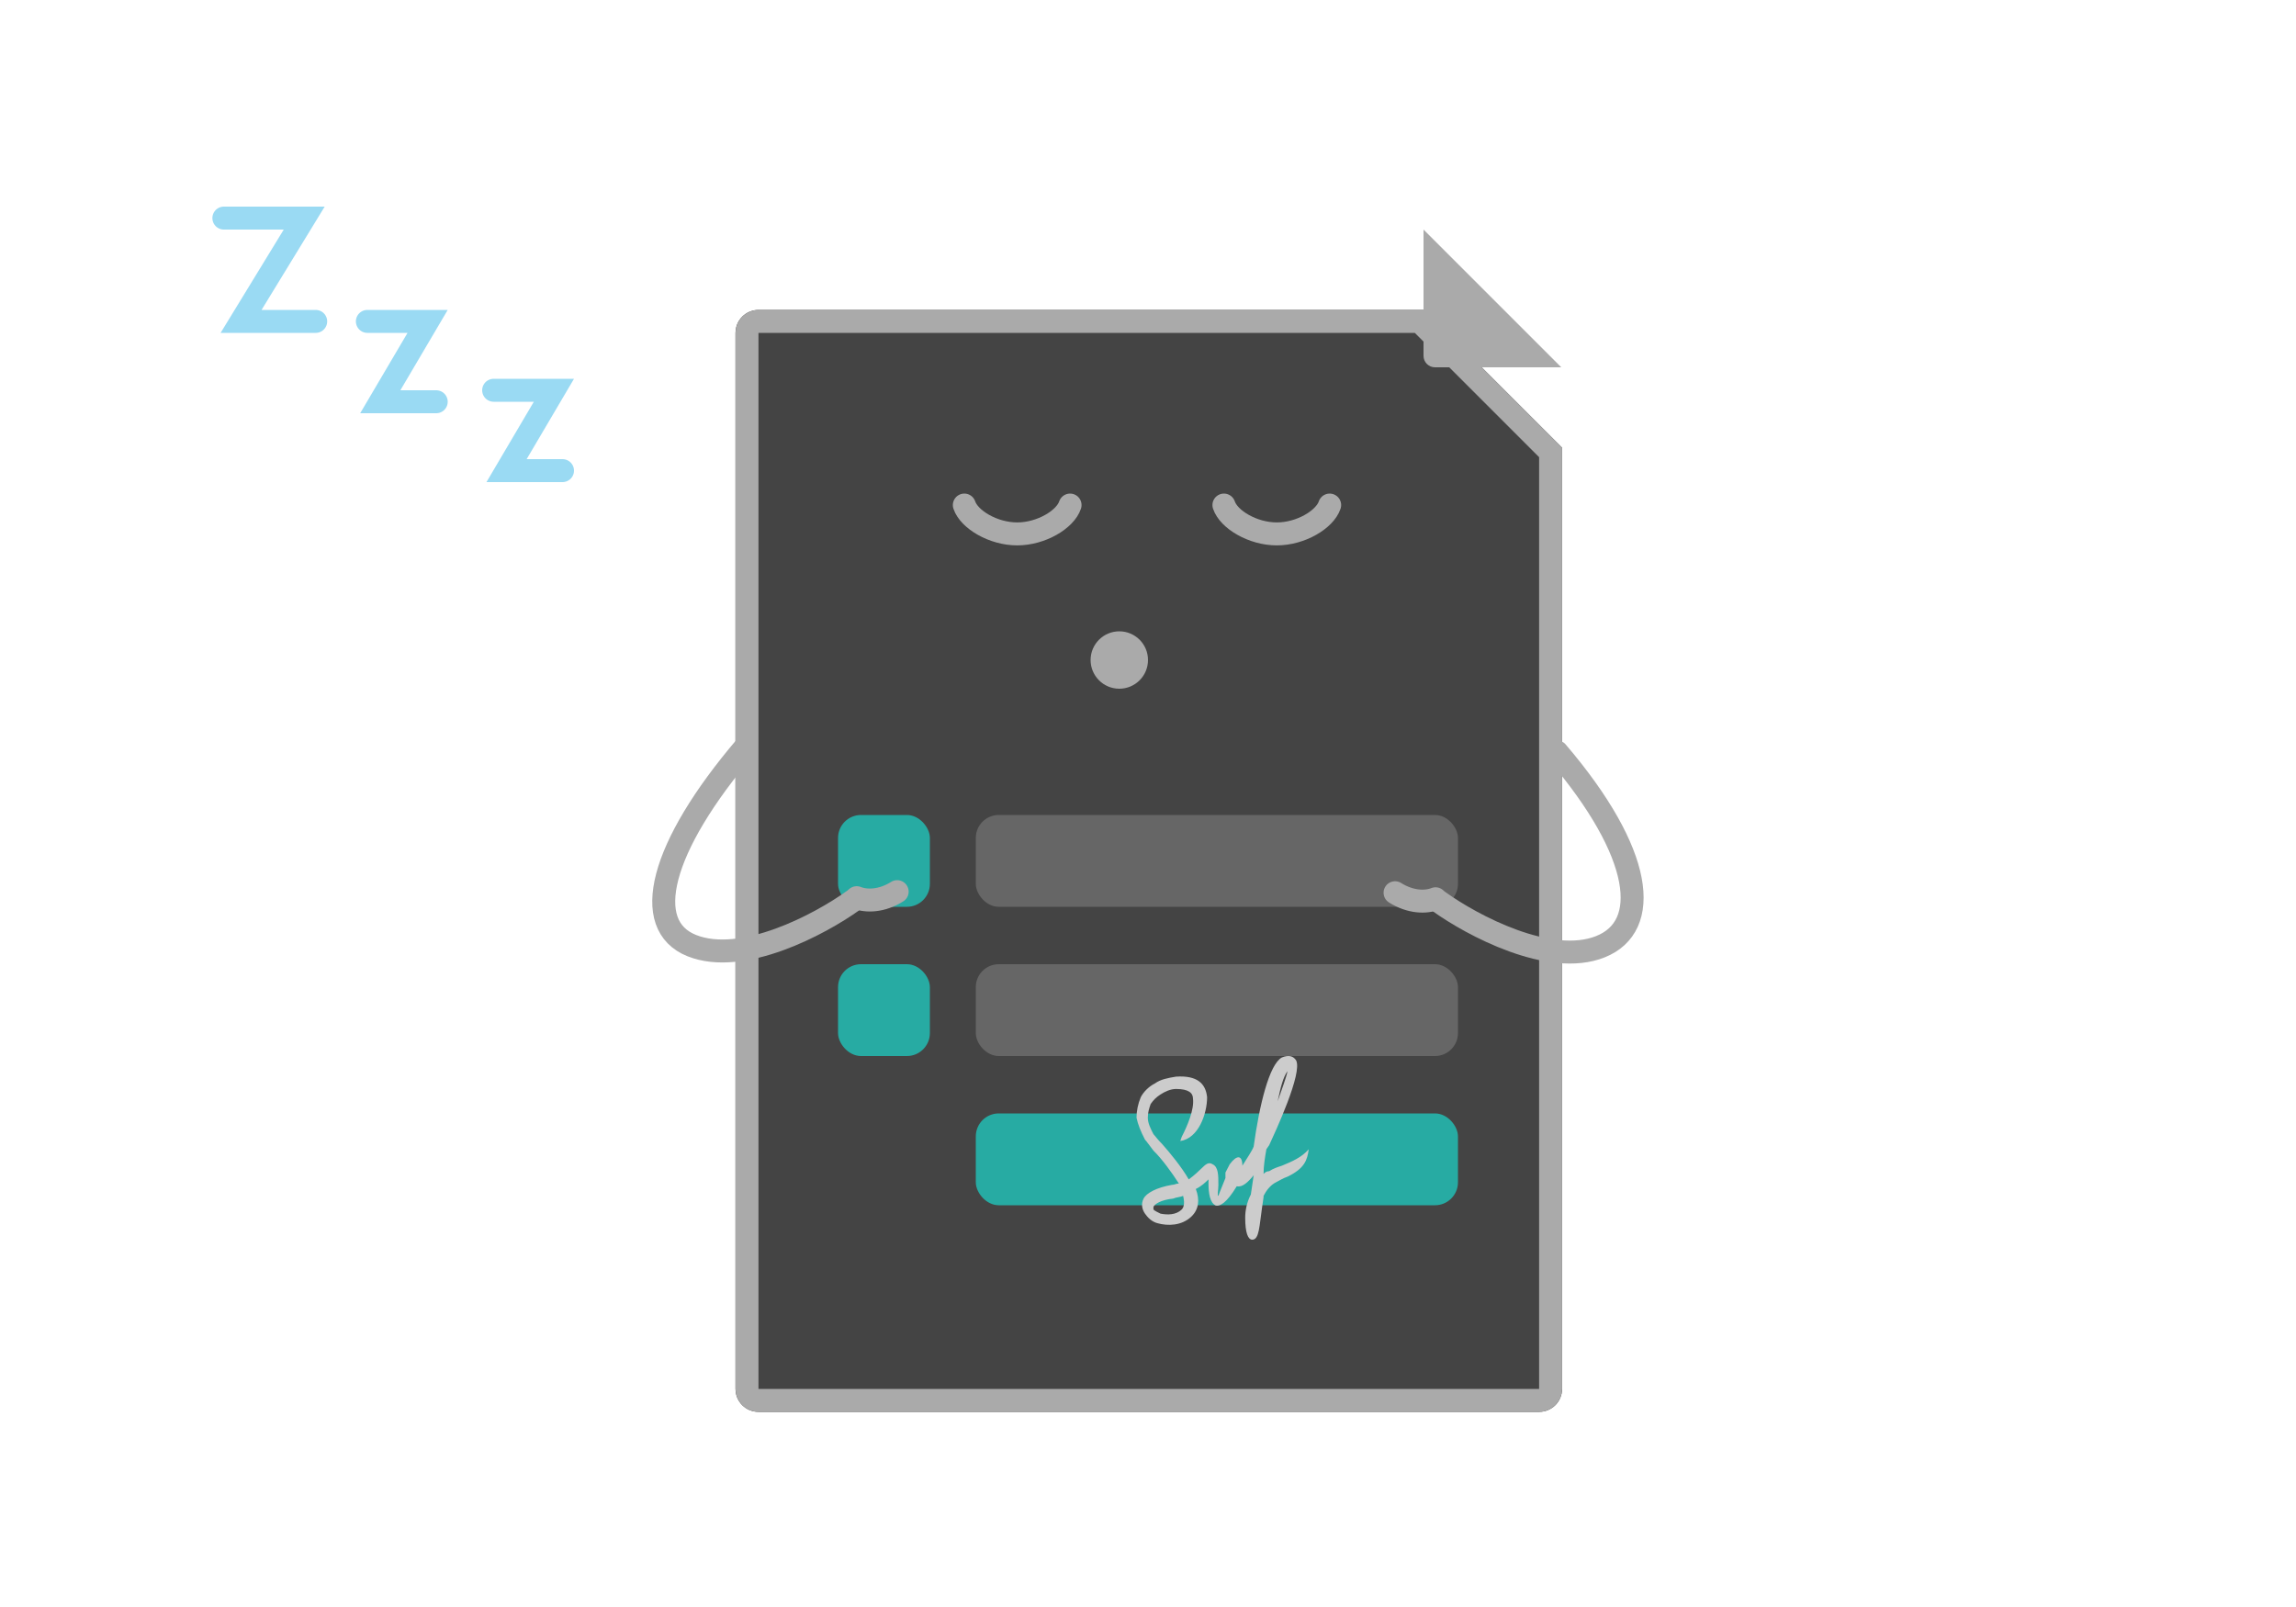 <svg width="200" height="140" viewBox="0 0 200 140" fill="none" xmlns="http://www.w3.org/2000/svg">
<g filter="url(#filter0_d_371_17263)">
<path d="M64.069 22C64.069 20.895 64.965 20 66.069 20H124.069L136.069 32V114C136.069 115.105 135.174 116 134.069 116H66.069C64.965 116 64.069 115.105 64.069 114V22Z" fill="#444444"/>
<path d="M65.069 22C65.069 21.448 65.517 21 66.069 21H123.655L135.069 32.414V114C135.069 114.552 134.622 115 134.069 115H66.069C65.517 115 65.069 114.552 65.069 114V22Z" stroke="#AAAAAA" stroke-width="2"/>
</g>
<path d="M84 44C84.419 45.256 86.512 46.513 88.606 46.513C90.7 46.513 92.794 45.256 93.212 44" stroke="#AAAAAA" stroke-width="2" stroke-linecap="round"/>
<path d="M106.613 44C107.031 45.256 109.125 46.513 111.219 46.513C113.313 46.513 115.406 45.256 115.825 44" stroke="#AAAAAA" stroke-width="2" stroke-linecap="round"/>
<rect x="73" y="71" width="8" height="8" rx="2" fill="#27ABA3"/>
<rect x="85" y="71" width="42" height="8" rx="2" fill="#666666"/>
<rect x="85" y="84" width="42" height="8" rx="2" fill="#666666"/>
<rect x="85" y="97" width="42" height="8" rx="2" fill="#27ABA3"/>
<rect x="73" y="84" width="8" height="8" rx="2" fill="#27ABA3"/>
<path fill-rule="evenodd" clip-rule="evenodd" d="M102.811 99.406L102.934 99.047C103.426 98.093 104.041 96.66 103.918 95.705C103.918 95.228 103.549 94.87 102.443 94.87C101.951 94.87 101.459 95.108 101.09 95.347C100.721 95.586 100.475 95.825 100.23 96.183C100.107 96.541 99.984 96.899 99.984 97.376C99.984 97.854 100.23 98.331 100.475 98.809C100.598 98.928 100.844 99.286 101.213 99.644C101.951 100.48 102.934 101.674 103.549 102.748C104.041 102.39 104.41 102.032 104.656 101.793C105.025 101.435 105.27 101.196 105.639 101.435C106.131 101.674 106.131 102.39 106.131 103.225C106.131 103.703 106.008 104.18 106.131 104.18C106.131 104.18 106.254 103.822 106.746 102.628C106.746 102.509 106.746 102.27 106.746 102.151C106.869 101.912 106.992 101.674 107.115 101.435C107.73 100.599 108.221 100.599 108.221 101.554C108.59 100.957 109.082 100.241 109.205 99.883C109.697 96.302 110.557 92.721 111.664 92.124C112.279 91.885 112.648 92.005 112.893 92.363C113.508 93.437 111.049 98.689 110.557 99.764L110.311 100.122C110.189 100.838 110.066 101.554 110.066 102.27C110.189 102.151 110.311 102.032 110.557 102.032C110.926 101.793 111.295 101.674 111.664 101.554C112.525 101.196 113.385 100.838 114 100.122C113.877 101.077 113.631 101.793 112.156 102.509C111.787 102.628 111.418 102.867 111.172 102.987C110.68 103.225 110.311 103.703 110.066 104.18V104.3L109.943 105.135C109.697 106.806 109.697 108 109.082 108C108.713 108 108.467 107.403 108.467 106.09C108.467 105.493 108.59 104.777 108.959 104.061L109.205 102.39C108.713 102.987 108.221 103.464 107.73 103.345C106.869 104.777 106.254 105.135 105.885 105.016C105.393 104.777 105.27 103.942 105.27 103.106C105.27 102.987 105.27 102.867 105.27 102.748C105.025 102.987 104.656 103.345 104.164 103.583C104.533 104.538 104.41 105.374 103.795 105.971C102.934 106.806 101.705 106.806 100.844 106.568C100.352 106.448 99.984 106.09 99.738 105.732C99.492 105.374 99.369 104.896 99.615 104.419C99.861 103.942 100.721 103.464 102.074 103.225C102.32 103.225 102.443 103.106 102.689 103.106C102.074 102.151 101.213 100.957 100.475 100.241C100.107 99.764 99.861 99.406 99.738 99.286C99.369 98.57 99.123 97.973 99 97.376C99 96.779 99.123 96.183 99.369 95.586C99.615 95.108 100.107 94.631 100.598 94.392C101.09 94.034 101.705 93.915 102.443 93.795C104.287 93.676 105.025 94.392 105.148 95.586C105.148 97.018 104.41 99.167 102.811 99.406ZM102.934 105.374C103.18 105.135 103.18 104.658 103.057 104.18C102.811 104.3 102.443 104.3 102.197 104.419C101.09 104.538 100.598 104.896 100.475 105.135C100.475 105.255 100.475 105.255 100.475 105.374C100.598 105.493 100.844 105.613 101.09 105.732C101.705 105.851 102.443 105.851 102.934 105.374ZM111.295 95.944C111.664 94.87 112.033 93.915 112.156 93.318C111.787 93.795 111.541 94.75 111.295 95.944Z" fill="#CCCCCC"/>
<path d="M124 20L136 32H125C124.448 32 124 31.552 124 31V20Z" fill="#AAAAAA"/>
<circle cx="97.5" cy="57.5" r="2.5" fill="#AAAAAA"/>
<path d="M19.5 19H26.5L21 28H27.5" stroke="#9ADAF3" stroke-width="2" stroke-linecap="round"/>
<path d="M32 28H37.25L33.125 35H38" stroke="#9ADAF3" stroke-width="2" stroke-linecap="round"/>
<path d="M43 34H48.25L44.125 41H49" stroke="#9ADAF3" stroke-width="2" stroke-linecap="round"/>
<path d="M65 65C57.425 73.874 55.835 80.608 60.254 82.378C64.674 84.147 71.461 80.506 74.302 78.464" stroke="#AAAAAA" stroke-width="2" stroke-linecap="round"/>
<path d="M74.626 78.205C75.484 78.549 76.823 78.513 78.151 77.678" stroke="#AAAAAA" stroke-width="2" stroke-linecap="round"/>
<path d="M135.621 65.504C143.196 74.378 143.836 80.703 139.417 82.473C134.998 84.242 128.21 80.601 125.369 78.559" stroke="#AAAAAA" stroke-width="2" stroke-linecap="round"/>
<path d="M125.046 78.3C124.187 78.644 122.848 78.608 121.521 77.773" stroke="#AAAAAA" stroke-width="2" stroke-linecap="round"/>
<defs>
<filter id="filter0_d_371_17263" x="49.069" y="12" width="102" height="126" filterUnits="userSpaceOnUse" color-interpolation-filters="sRGB">
<feFlood flood-opacity="0" result="BackgroundImageFix"/>
<feColorMatrix in="SourceAlpha" type="matrix" values="0 0 0 0 0 0 0 0 0 0 0 0 0 0 0 0 0 0 127 0" result="hardAlpha"/>
<feOffset dy="7"/>
<feGaussianBlur stdDeviation="7.5"/>
<feColorMatrix type="matrix" values="0 0 0 0 0.333 0 0 0 0 0.333 0 0 0 0 0.333 0 0 0 0.1 0"/>
<feBlend mode="normal" in2="BackgroundImageFix" result="effect1_dropShadow_371_17263"/>
<feBlend mode="normal" in="SourceGraphic" in2="effect1_dropShadow_371_17263" result="shape"/>
</filter>
</defs>
</svg>

